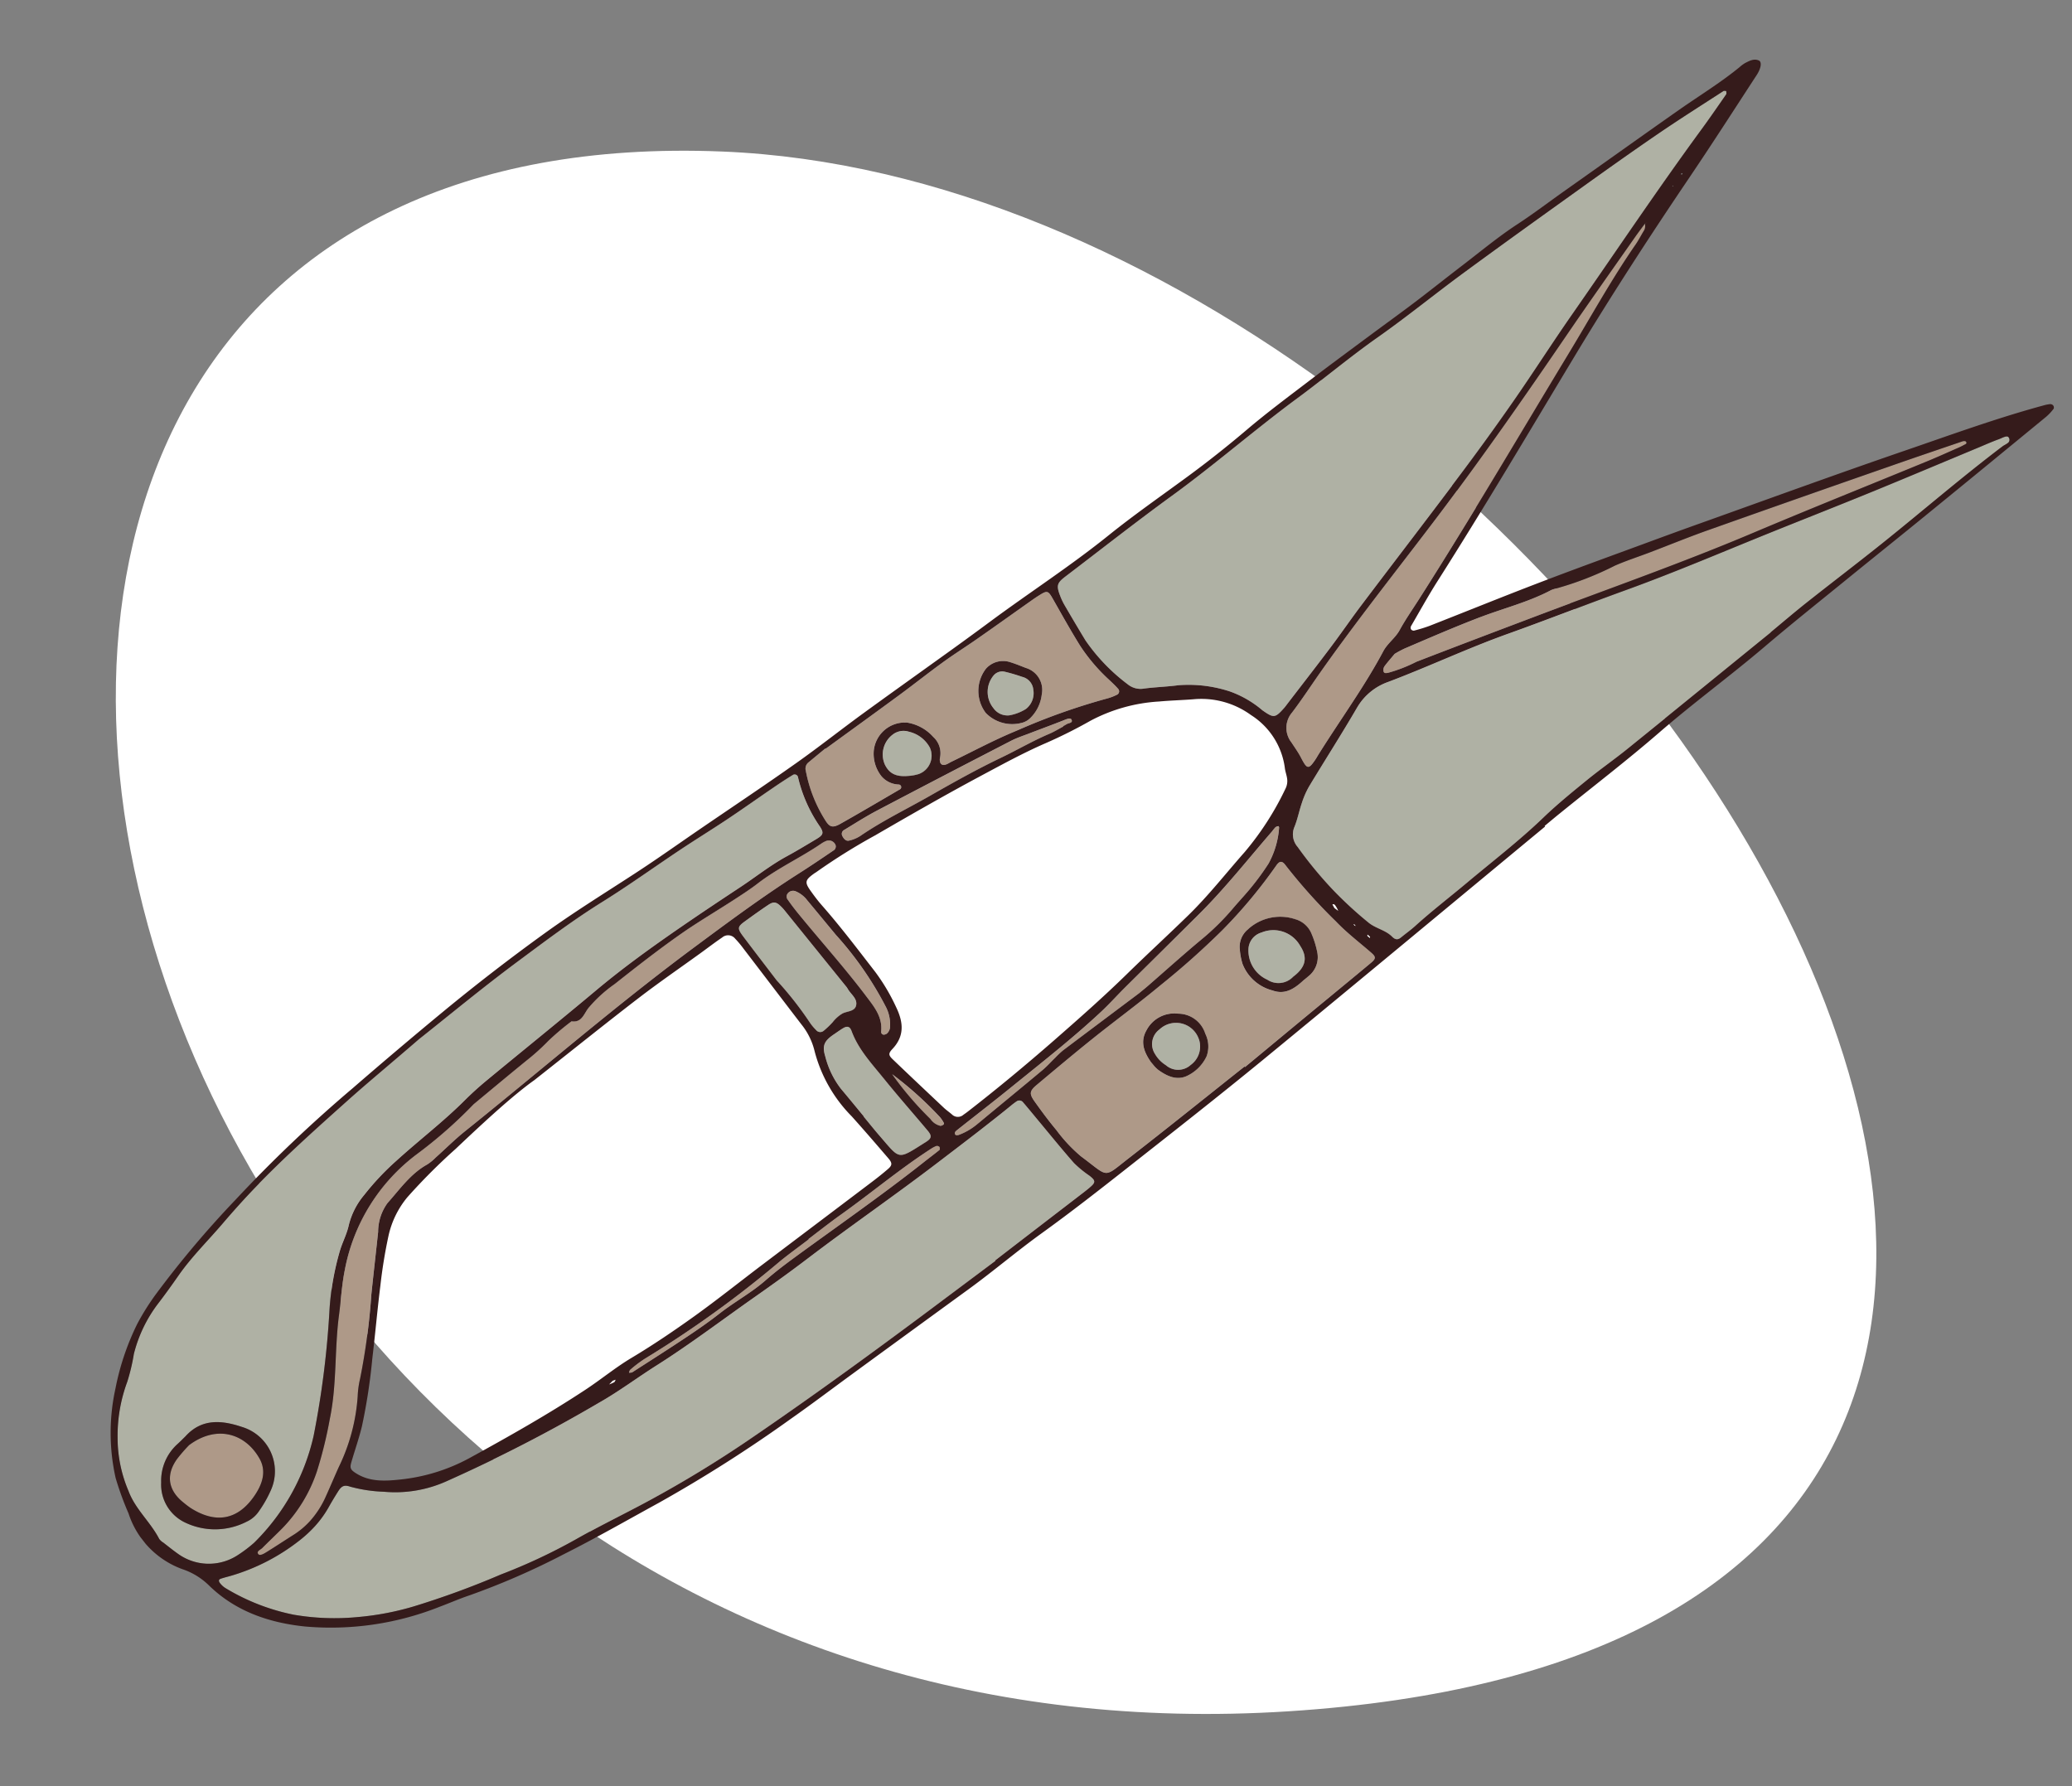 <svg xmlns="http://www.w3.org/2000/svg" xmlns:xlink="http://www.w3.org/1999/xlink" width="258.959" height="223.237" viewBox="0 0 258.959 223.237">
  <rect x="0" y="0" width="258.959" height="223.237" fill="#808080" stroke="none"/>
  <defs>
    <clipPath id="clip-path">
      <rect id="Rectángulo_362250" data-name="Rectángulo 362250" width="275.394" height="68.13" fill="none"/>
    </clipPath>
  </defs>
  <g id="Grupo_1065177" data-name="Grupo 1065177" transform="translate(-324.251 -739.292)">
    <g id="Grupo_1065162" data-name="Grupo 1065162" transform="translate(1.755 -34.078)">
      <path id="Trazado_100521" data-name="Trazado 100521" d="M103.783,434.588C-27.656,429.281,22.1,639.336,174.577,629.536S211.6,438.946,103.783,434.588Z" transform="translate(308.966 357.72)" fill="#fff"/>
    </g>
    <g id="Grupo_1065176" data-name="Grupo 1065176" transform="matrix(-0.788, 0.616, -0.616, -0.788, 583.21, 792.979)">
      <g id="Grupo_1065175" data-name="Grupo 1065175" clip-path="url(#clip-path)">
        <path id="Trazado_777872" data-name="Trazado 777872" d="M284.912,40.892a10.7,10.7,0,0,0-.287-1.08c-1.247-3.485-3.71-4.79-7.2-3.681-1.587.5-3.084,1.4-3.371,3.26-.54,3.535,1.542,6.659,5.9,6.757a19.482,19.482,0,0,0,2.275-.446c2.344-.695,3.276-2.417,2.683-4.81m-101.546-22.8a4.158,4.158,0,0,0,.875.147c4.634.4,9.285.233,13.924.446.413.02.822.033,1.235.041,1.235.029,2.475.029,3.706.045,0-.016,0-.029,0-.045,1.5.016,2.994.078,4.491.049a134.088,134.088,0,0,1,20.861.81,15.807,15.807,0,0,0,2.242.033c.123,0,.241-.123.364-.193-.123-.07-.245-.2-.376-.209-2.679-.245-5.359-.507-8.038-.708-1.718-.13-3.444-.22-5.166-.225-1.591,0-3.174-.193-4.765-.266a20.62,20.62,0,0,0-2.192-.008c-1.493.085-3,.074-4.5.024-6.664-.213-13.323-.593-19.991-.568-.9,0-1.791-.021-2.687,0-.082,0-.229.2-.225.3a.428.428,0,0,0,.233.327M182.2,28.559a41.391,41.391,0,0,0-.323-7.359,2.053,2.053,0,0,0-.467-1.456.72.72,0,0,0-.4-.1.2.2,0,0,0-.144.122,4.241,4.241,0,0,0-.065.875,45.286,45.286,0,0,0,1.4,7.915M180,33.6a.338.338,0,0,0-.115-.56.643.643,0,0,0-.434-.061,1.258,1.258,0,0,0-.581.286,4.756,4.756,0,0,0-1.227,2.365,42.4,42.4,0,0,0-.63,10.975c.054,1.87.1,3.742.16,5.616a3.5,3.5,0,0,0,.425,1.726.835.835,0,0,0,.933.45.614.614,0,0,0,.511-.634c.033-.675.049-1.35.037-2.025-.09-4.5-.409-8.995-.332-13.5.029-1.673-.024-3.317,1.252-4.639m100.659-3.207c.315-.04.875.152.867-.3,0-.319-.589-.388-.949-.429-1.342-.148-2.687-.25-4.03-.385a9.924,9.924,0,0,0-2.634.09,11.564,11.564,0,0,0-3.448,1.194c-1.19.621-2.364,1.28-3.555,1.906A23.855,23.855,0,0,0,259.6,37.98a11.669,11.669,0,0,1-1.615,1.567,82.135,82.135,0,0,0-7.56,7.4c-1.82,1.889-3.665,3.763-5.494,5.649a6.153,6.153,0,0,1-3.129,2.115c-2.271.4-4.528,1.121-6.892.744a6.15,6.15,0,0,0-1.342.029c-1.648.11-3.292.315-4.941.336-2.45.029-4.9.081-7.354.139-9.711.225-19.422.573-29.141.335-5.4-.135-10.8-.266-16.178-.785-1.718-.164-3.441-.282-5.162-.4a.586.586,0,0,0-.679.434A.893.893,0,0,0,170.7,56.6a3.05,3.05,0,0,0,.663.122c3.145.192,6.234.953,9.4.97,1.2.008,2.4.118,3.591.225,2.418.213,4.831.528,7.252.688.348.02.691.041,1.039.057,3.3.156,6.6.156,9.9.135a16.956,16.956,0,0,0,4.483-.348c.9-.249,1.763-.928,2.651,0a32.1,32.1,0,0,0,3.816-.147,26.949,26.949,0,0,1,3.579-.254c3.076-.061,6.148-.164,8.623-.233a56.941,56.941,0,0,1,9.351-.548,23.507,23.507,0,0,0,16.125-5.882c1.419-1.219,2.663-2.643,4-3.956,3.1-3.039,5.543-6.68,8.889-9.51a53.229,53.229,0,0,1,5.3-4.169,18.651,18.651,0,0,1,7.715-2.937c1.19-.159,2.385-.261,3.575-.413M166.95,54.46c-3.305-.209-6.541-.912-9.809-1.391-3.338-.487-6.671-1-9.977-1.726q-.589-.129-1.178-.245c-1.812-.356-3.641-.638-5.432-1.117-.646-.176-1.325-.25-1.988-.368a.172.172,0,0,1-.009.045c-.147-.02-.294-.057-.445-.065-.307-.012-.782-.425-.871.082-.053.307.524.429.888.54,1.439.429,2.867.888,4.3,1.326.495.151.982.319,1.477.461.3.086.6.164.9.221q9.289,1.755,18.587,3.452c.388.07.778.131,1.166.188,1.17.168,2.348.287,3.517.426a.555.555,0,0,0,.679-.434c.078-.384.073-.814-.307-.99a4.388,4.388,0,0,0-1.5-.4M140.7,20.574c3.951-.474,7.911-.928,11.862-1.4,1.416-.168,2.822-.421,4.242-.548,2.25-.2,4.5-.307,6.762-.373,2.462-.069,4.934-.094,7.4-.135,3.076-.057,6.152-.04,9.228-.061.225,0,.462-.07.434-.351-.008-.094-.18-.213-.3-.25a7.762,7.762,0,0,0-2.483-.368c-.135,0-.27,0-.4.008-3.452.106-6.9.18-10.353.295-.744.024-1.489.164-2.233.241a11.666,11.666,0,0,1-1.3.122h-.033c-4.053-.07-8.1-.155-11.858-.229-.671.02-1.047.02-1.419.041-2.921.155-5.841.355-8.766.45a31.129,31.129,0,0,0-5.576.634c-1.174.245-2.364.417-3.53.691a31.316,31.316,0,0,0-3.452.99,10.911,10.911,0,0,0-3.78,2.707.324.324,0,0,0-.065.2.822.822,0,0,0,.38.131,6.268,6.268,0,0,0,.654-.147c4.491-.88,8.942-1.968,13.49-2.52.369-.045.732-.09,1.1-.131M67.4,21.609c1.5.463,2.986,1.01,4.507,1.4a39.591,39.591,0,0,1,7.711,2.343,2.537,2.537,0,0,0,.65.193c3.039.569,5.87,1.824,8.8,2.732,3.305,1.019,6.639,1.882,9.973,2.765.434.115.883.152,1.342.225.663-.143,1.329-.266,1.976-.446a.834.834,0,0,0,.458-.426c.115-.257-.135-.372-.323-.479a18.621,18.621,0,0,0-3.653-1.1c-4.954-1.5-9.9-3.039-14.84-4.577-9.384-2.917-18.694-6.074-28.188-8.635C48.2,13.555,40.636,11.351,33.048,9.227c-1.374-.384-2.761-.716-4.14-1.071-.221-.054-.442-.094-.663-.131-.192-.033-.446-.143-.446.188,0,.094.184.233.311.279,3.047,1.064,6.09,2.127,9.146,3.162Q48.67,15.524,60.09,19.359c2.418.806,4.872,1.5,7.306,2.25m48.918,5.355c-.217.07-.421.159-.634.238-2.479.9-4.994,1.709-7.494,2.568-2.327.793-4.635,1.632-6.888,2.63-1.06.47-2.2.372-3.248.826-1.374.594-2.818,1.032-4.23,1.534-1.006.356-2.013.712-3.014,1.076-10.3,3.706-20.473,7.731-30.7,11.617-4.974,1.889-9.874,3.992-14.963,5.575-.646.2-1.26.5-1.893.729a.959.959,0,0,0-.372.25,1.4,1.4,0,0,0-.241.36c.638-.18,1.28-.344,1.91-.535,4.806-1.468,9.625-2.9,14.415-4.43,8.795-2.8,17.613-5.518,26.53-7.891,6.324-1.681,12.685-3.227,18.984-4.99q2.362-.663,4.712-1.37c1.939-.589,3.857-1.244,5.813-1.759a2.935,2.935,0,0,0,2.348-2.9c.065-.749.094-1.5.233-2.238.3-1.6.18-1.75-1.268-1.284M168.026,57.2q-1.785-.271-3.579-.516c-1.628-.229-3.26-.446-4.892-.666a.325.325,0,0,0-.286.573,2.968,2.968,0,0,1,1.047,2.148,4.536,4.536,0,0,1-1.2,3.076,3.91,3.91,0,0,1-5.44.229,5.562,5.562,0,0,1-1.485-3.432,2.756,2.756,0,0,1,.99-2.622,1.129,1.129,0,0,0,.148-.168c.327-.45.176-.81-.413-.953-.217-.053-.446-.07-.663-.118-2.863-.626-5.763-1.121-8.578-1.9-.143-.033-.282-.074-.425-.115a79.882,79.882,0,0,1-11.089-3.71,6.318,6.318,0,0,0-1.284-.4.461.461,0,0,0-.585.5c.025.519.115,1.039.188,1.558a22.464,22.464,0,0,1,.233,5.616c-.241,2.238-.593,4.463-.92,6.688-.172,1.17-.115,1.281,1.076,1.4.446.049.9.074,1.346.094,2.7.131,5.4.245,8.1.393,1.722.09,3.445.27,5.166.331,2.25.082,4.5.061,6.757.127,3.825.11,7.649.258,11.478.388v.049c.9-.025,1.8-.045,2.7-.074a.992.992,0,0,0,.9-.557,17.675,17.675,0,0,0,1.918-6.43c.11-1.023-.127-1.337-1.207-1.505m-26.277,4.058a2.859,2.859,0,0,1-2.917-1.264c-.384-.553-.716-1.138-1.059-1.718a2.865,2.865,0,0,1,.466-3.853,4.9,4.9,0,0,1,2.977-1.435,2.332,2.332,0,0,1,1.084.147,4.6,4.6,0,0,1,2.871,3.784,4.546,4.546,0,0,1-3.423,4.34M126.741,9.391a69.075,69.075,0,0,1,.642,9.42c-.029.769.233.949.945.729a62.517,62.517,0,0,1,10.316-2.213,99.739,99.739,0,0,1,10.32-.658c3.6-.107,7.2,0,10.8-.038,3-.037,6-.143,9-.245,1.2-.04,1.452-.278,1.5-1.468.065-1.5.107-3,.058-4.5a19.277,19.277,0,0,0-.4-4.47c-1.19-4.291-.409-3.85-4.569-3.861-6.148-.021-12.3.07-18.448.114a.6.6,0,0,0,0-.086l-6.97.2q-3.6.1-7.2.193c-2.1.057-4.2.1-6.3.175-.794.033-.9.22-.761.974.369,1.91.871,3.813,1.064,5.739m21.508-.933a3.586,3.586,0,0,1,1.612-2.332,5.1,5.1,0,0,1,3.5-.409c1.346.335,1.947,1.538,2.311,2.806a4.19,4.19,0,0,1,.1.929c.008.262.016.335.012.409-.082,1.5-.479,2.831-2.017,3.456a3.912,3.912,0,0,1-4.376-.8,3.57,3.57,0,0,1-1.137-4.058m-18.17,1.726a11.533,11.533,0,0,1,.863-2.307,3.044,3.044,0,0,1,2.716-1.718c.372-.016.749-.02.794-.02,1.747-.148,3.027.061,3.866,1.4a5.473,5.473,0,0,1,.9,4.9,8.052,8.052,0,0,1-.823,1.6,2.826,2.826,0,0,1-2.441,1.4,5.966,5.966,0,0,1-5.388-2.68,3.1,3.1,0,0,1-.483-2.577" transform="translate(-16.428 -1.228)" fill="#ae9988"/>
        <path id="Trazado_777873" data-name="Trazado 777873" d="M399.826,92.586q.092,6.081.2,12.157a5.359,5.359,0,0,0,.054.674c.11.8.331,1.048,1.133,1.109,1.2.09,2.4.135,3.6.18,1.1.04,1.264-.106,1.288-1.3.045-2.4.058-4.8.086-6.946a43.176,43.176,0,0,1-.012-6.786,6.048,6.048,0,0,0-.041-1.121.664.664,0,0,0-.724-.683,11.128,11.128,0,0,0-1.559.16,4.345,4.345,0,0,1-1.558.094c-.7-.114-1.444-.839-2.091-.168-.54.565-.241,1.444-.351,2.176a2.325,2.325,0,0,0-.021.45" transform="translate(-236.277 -52.996)" fill="#afb1a4"/>
        <path id="Trazado_777874" data-name="Trazado 777874" d="M411.329,60.27a10.989,10.989,0,0,0,.941-4.36c-.053-1.5-.086-2.994-.127-4.492h.033c-.028-1.046-.037-2.094-.09-3.141-.209-4,.155-3.718-4.07-4.156-.875-.085-1.088.123-1.059.989.1,2.844.27,5.686.31,8.534.037,2.385.262,4.79-.49,7.129-.184.577.025.847.605.92.442.053.9.066,1.342.1,1.505.114,2.094-.181,2.606-1.522" transform="translate(-240.347 -26.063)" fill="#afb1a4"/>
        <path id="Trazado_777875" data-name="Trazado 777875" d="M330.044,16.764a4.029,4.029,0,0,0-.2-1.992,2.325,2.325,0,0,0-2.45-1.886,2.845,2.845,0,0,0-2.79,1.865,3.011,3.011,0,0,0,3.112,4.029,2.268,2.268,0,0,0,2.323-2.017" transform="translate(-191.72 -7.615)" fill="#afb1a4"/>
        <path id="Trazado_777876" data-name="Trazado 777876" d="M288.7,16.463a2.52,2.52,0,0,0-2.769-1.69c-2.016-.04-2.928.781-3.068,2.491a3.852,3.852,0,0,0,2.774,4.3,2.259,2.259,0,0,0,2.622-.687,3.993,3.993,0,0,0,.442-4.409" transform="translate(-167.144 -8.713)" fill="#afb1a4"/>
        <path id="Trazado_777877" data-name="Trazado 777877" d="M302.83,130.188a5.817,5.817,0,0,0-2.127-.65,2.5,2.5,0,0,0-2.209,1.329,1.809,1.809,0,0,0,.1,2.111c.409.622.839,1.239,1.305,1.825a1.4,1.4,0,0,0,1.4.524,3.215,3.215,0,0,0,2.54-3.215,2.141,2.141,0,0,0-1.01-1.923" transform="translate(-176.221 -76.547)" fill="#afb1a4"/>
        <path id="Trazado_777878" data-name="Trazado 777878" d="M338.95,134.479a5.473,5.473,0,0,0-1.186-.622,2.438,2.438,0,0,0-3.117,1.755,3.986,3.986,0,0,0,.835,3.166,2.2,2.2,0,0,0,1.873.97,3.115,3.115,0,0,0,3.015-2.3c.278-1.235-.094-2.119-1.42-2.974" transform="translate(-197.73 -79.034)" fill="#afb1a4"/>
        <path id="Trazado_777879" data-name="Trazado 777879" d="M122.766,93.684c-1.223-.733-2.377-1.579-3.608-2.3a16.506,16.506,0,0,1-4.577-4.569,12.943,12.943,0,0,1-1.746-4.348c-.508-1.665-.646-1.747-2.34-1.44-.22.04-.434.106-.654.164-2.831.733-5.665,1.444-8.488,2.2-.528.143-1.051.286-1.57.437-1.571.451-3.13.925-4.708,1.346-6.451,1.718-12.918,3.379-19.364,5.121q-5.645,1.522-11.241,3.236c-4.233,1.3-8.41,2.778-12.64,4.083-8.962,2.761-17.871,5.69-26.9,8.238-1.722.487-3.432,1.027-5.142,1.554-.114.037-.188.217-.278.328.094.074.184.209.282.216,3.285.291,6.569.622,9.858.83,4.041.258,8.091.438,12.136.606,5.849.245,11.7.487,17.553.663,4.5.135,9.011.041,13.507.27,4.356.22,8.708.045,13.057.192,3.624.082,7.248.013,10.873-.024,2.831-.029,5.665-.037,8.5.061,5.551.192,11.11.172,16.665.246,1.284.016,1.574-.176,1.959-1.371a7.67,7.67,0,0,0,.315-1.313q.356-2.565.663-5.138a23.547,23.547,0,0,0-.777-7.575,2.529,2.529,0,0,0-1.329-1.71" transform="translate(-11.529 -47.798)" fill="#afb1a4"/>
        <path id="Trazado_777880" data-name="Trazado 777880" d="M34.314,11.614c4.332,1.223,8.647,2.507,12.975,3.755,6.348,1.825,12.73,3.514,19.013,5.567,4.92,1.608,9.887,3.085,14.8,4.713,5.13,1.7,10.4,2.891,15.556,4.5a7.292,7.292,0,0,0,4.712-.029c.11-.041.225-.082.34-.127,3.551-1.419,7.162-2.683,10.734-4.045a10.792,10.792,0,0,0,1.975-1.059c.884-.572,1.681-1.276,2.589-1.8a2.367,2.367,0,0,0,1.235-2.222,49.841,49.841,0,0,0-.2-7.2,49.537,49.537,0,0,0-.969-5.771c-.274-1.113-1.084-1.988-1.223-3.121-.065-.564-.3-.789-.842-.773-.753.02-1.506-.017-2.254.037-2.847.209-5.7.18-8.553.278-4.124.139-8.255.106-12.374.527-2.381.245-4.79.291-7.187.34-2.172.045-4.344-.077-6.512-.041-7.657.123-15.31.282-22.968.425v.02c-1.951.054-3.9.143-5.854.156-3.975.024-7.951-.029-11.923.016-6.455.074-12.905.4-19.364.295-.217,0-.491-.074-.728-.074a.49.49,0,0,0-.56.49c-.037.356.695.438,1.1.569.855.282,1.73.5,2.6.736,4.63,1.277,9.269,2.529,13.891,3.833" transform="translate(-9.885 -2.367)" fill="#afb1a4"/>
        <path id="Trazado_777881" data-name="Trazado 777881" d="M377.25,5.972c.135,2.319.172,4.646.245,6.971.029.973.045,1.947.094,2.92a.586.586,0,0,0,.552.6,8.354,8.354,0,0,0,.9.016c1.644-.033,3.289-.041,4.929-.037,2.184.008,4.365.037,6.548.061,6.757.07,13.5.479,20.26.569,2.7.033,5.4.143,8.1.282,5.019.262,10.051.327,15.062.826,2.838.282,5.706.335,8.524.756a192.174,192.174,0,0,1,20.993,3.992,15.6,15.6,0,0,1,7.023,3.8,18.144,18.144,0,0,1,2.933,3.1c.438.67.818.72,1.554.454.7-.253,1.408-.519,2.1-.81a13.126,13.126,0,0,1,2.806-.822,15.529,15.529,0,0,1,2.691-.225,25.425,25.425,0,0,1,9.449,1.8c.418.167.823.355,1.248.5.323.106.385-.192.385-.385a2.56,2.56,0,0,0-.144-.879,26.567,26.567,0,0,0-4.667-7.886,30.209,30.209,0,0,0-6.177-5.2,34.973,34.973,0,0,0-6.2-3.2,107.129,107.129,0,0,0-11.13-3.6,70.862,70.862,0,0,0-10.079-2.312c-3.411-.5-6.786-1.244-10.189-1.816a144.427,144.427,0,0,0-14.529-1.7c-6.856-.45-13.716-.736-20.58-.945q-3.43-.1-6.863-.18Q397.805,2.5,392.512,2.4v.065q-6.308-.049-12.611-.1c-.753,0-1.5-.029-2.254,0-1.071.033-1.186.2-.936,1.2a13.515,13.515,0,0,1,.54,2.41" transform="translate(-222.552 -1.388)" fill="#afb1a4"/>
        <path id="Trazado_777882" data-name="Trazado 777882" d="M493.358,81.032c-.2-.8-.389-1.608-.634-2.4a6.6,6.6,0,0,0-5.824-4.577,17.143,17.143,0,0,0-2.474-.033,27.123,27.123,0,0,0-14.1,5.959,113.772,113.772,0,0,0-11.327,11.273,33.9,33.9,0,0,1-5.522,4.949c-.916.646-1.98,1.109-2.831,1.828a9.313,9.313,0,0,1-3.825,1.772,32.807,32.807,0,0,1-5.776.887c-3.82.286-7.657.229-11.465.7-1.19.143-2.4.229-3.6.261-5.931.16-11.862.254-17.79.45-4.135.139-8.27-.012-12.385-.25-.3-.016-.585-.033-.88-.053-2.925-.176-5.853-.4-8.774-.634-2.32-.189-4.656-.156-6.962-.54-1.4-.237-2.823-.4-4.239-.581-1.039-.131-1.255.012-1.341.957a18.021,18.021,0,0,1-1.624,6.508.432.432,0,0,0,.353.659c.969.111,1.939.189,2.912.25,2.323.151,4.646.257,6.97.433s4.63.438,6.949.614c.856.065,1.715.123,2.573.18,3.035.2,6.078.36,9.105.683,4.266.458,8.545.531,12.82.638,5.628.139,11.261-.024,15.773-.049,4.72-.237,8.324-.323,11.923-.564,5.17-.344,10.341-.683,15.475-1.407,2.082-.29,4.151-.662,6.214-1.08,2.719-.548,5.489-.867,8.156-1.673,1.436-.437,2.876-.867,4.332-1.239a17.324,17.324,0,0,0,6.2-3.08,24.292,24.292,0,0,1,2.8-2.238,19.35,19.35,0,0,0,5.293-4.818,16.879,16.879,0,0,0,2.978-6.022c.736-2.3.22-4.757.67-7.1a1.743,1.743,0,0,0-.118-.663m-4.434,6.087a6.167,6.167,0,0,1-4.594,2.524c-.45.033-.9.094-1.342.143-3,.527-4.839-1.227-6.283-3.42a5.783,5.783,0,0,1,2.123-8.509,14.762,14.762,0,0,1,2.7-1.1,3.667,3.667,0,0,1,2-.082,8.651,8.651,0,0,1,6.078,4.561,5.242,5.242,0,0,1-.687,5.883" transform="translate(-219.79 -43.721)" fill="#afb1a4"/>
        <path id="Trazado_777883" data-name="Trazado 777883" d="M263.743,32.955a3.676,3.676,0,0,0-2,.082,14.777,14.777,0,0,0-2.7,1.1,5.783,5.783,0,0,0-2.124,8.509c1.445,2.192,3.281,3.946,6.284,3.419.446-.049.891-.11,1.341-.143a6.164,6.164,0,0,0,4.594-2.524,5.241,5.241,0,0,0,.687-5.882,8.65,8.65,0,0,0-6.078-4.561M265.8,44.474a19.477,19.477,0,0,1-2.274.446c-4.361-.1-6.443-3.223-5.9-6.757.286-1.861,1.783-2.757,3.371-3.261,3.493-1.108,5.956.2,7.2,3.681a10.929,10.929,0,0,1,.287,1.08c.593,2.393-.339,4.115-2.684,4.81m7.862-11.347a8.665,8.665,0,0,1-1.3-3.551c-.618-4.605-3.059-8.316-6.291-11.428a36.79,36.79,0,0,0-14.738-8.41c-1.288-.409-2.6-.74-3.874-1.19a92.613,92.613,0,0,0-12.414-3.2c-4.414-.884-8.873-1.526-13.315-2.254A174.882,174.882,0,0,0,202.238,1.2c-3.15-.164-6.308-.209-9.461-.315Q190.1.8,187.43.71,181.1.5,174.766.281c-3.825-.131-7.649.033-11.477-.115-4.5-.176-9.012-.176-13.515-.159-7.207.024-14.419.033-21.626.2C112.9.575,97.66,1.042,82.419,1.467a.8.8,0,0,0,0,.094c-.826.021-1.653.054-2.479.065-5.329.094-10.664.041-15.986.311-5.633.287-11.265.106-16.9.335-4.5.189-9.007.229-13.515.319-4.2.082-8.414.127-12.619.217q-6.768.134-13.535.3-2.921.067-5.846.139a6.545,6.545,0,0,0-1.317.209c-.1.02-.221.216-.229.34a.508.508,0,0,0,.188.38,4.662,4.662,0,0,0,.789.4C6.586,6.94,12.374,8.814,18.121,10.8c8.512,2.942,17.082,5.719,25.635,8.557,2.491.831,4.994,1.636,7.5,2.438,4.356,1.4,8.709,2.822,13.09,4.164,4.663,1.432,9.359,2.769,14.034,4.164a18.588,18.588,0,0,1,1.882.724.441.441,0,0,1,.184.36.456.456,0,0,1-.25.307c-2.017.806-4.021,1.661-6.07,2.389-10.333,3.665-20.542,7.661-30.777,11.58C35.068,48.647,26.7,51.53,18.268,54.255c-4.856,1.571-9.674,3.256-14.505,4.909-.986.336-1.538.892-1.338,1.268.319.589.933.683,1.509.8a4.186,4.186,0,0,0,.9.029c3.084-.07,6.148.29,9.224.45,5.772.3,11.547.544,17.319.826,2.471.123,4.941.147,7.416.356,2.835.241,5.7.151,8.553.18,2.479.025,4.958,0,7.432.033,2.327.033,4.651.126,6.974.184,3.15.077,6.3.171,9.449.208,3.375.037,6.757.123,10.128-.016q1.957-.08,3.922-.1c2.066-.025,4.135,0,6.205.074,3.829.123,7.662.324,11.49.27,6.087-.09,12.153.454,18.227.618q3.927.1,7.846.27c3.911.156,7.821.331,11.732.466,3.53.122,7.061.094,10.586.266,4.8.232,9.592.593,14.386.9,2.062.131,4.123.237,6.181.368,1.239.078,2.471.168,3.706.274,4.414.38,8.811.867,13.245,1.047q8.1.32,16.21.111,7.432-.2,14.857-.577A173.64,173.64,0,0,0,240.091,65.5a124.74,124.74,0,0,0,14.979-3.137,30.014,30.014,0,0,0,4.23-1.521,32.07,32.07,0,0,0,7.117-4.684,25.833,25.833,0,0,0,6.864-8.815,38.13,38.13,0,0,0,1.46-4.492,11.037,11.037,0,0,0-1.079-9.728M155.095.972c.753-.025,1.5,0,2.254,0q6.308.055,12.611.1V1.013q5.3.11,10.582.225,3.43.079,6.864.18c6.864.208,13.724.495,20.579.945a144.432,144.432,0,0,1,14.529,1.7c3.4.572,6.778,1.313,10.189,1.816a70.916,70.916,0,0,1,10.079,2.311,107.323,107.323,0,0,1,11.13,3.6,35,35,0,0,1,6.2,3.2,30.205,30.205,0,0,1,6.177,5.2,26.582,26.582,0,0,1,4.667,7.886,2.557,2.557,0,0,1,.143.879c0,.193-.061.49-.385.385-.425-.143-.83-.332-1.248-.5a25.425,25.425,0,0,0-9.449-1.8,15.578,15.578,0,0,0-2.692.224,13.141,13.141,0,0,0-2.806.822c-.691.291-1.395.557-2.1.81-.736.266-1.116.216-1.554-.454a18.124,18.124,0,0,0-2.933-3.1,15.6,15.6,0,0,0-7.023-3.8,192.174,192.174,0,0,0-20.993-3.992c-2.818-.421-5.686-.474-8.525-.756-5.011-.5-10.042-.564-15.061-.826-2.7-.139-5.4-.249-8.1-.282-6.757-.09-13.5-.5-20.26-.569-2.184-.025-4.365-.054-6.549-.061-1.64,0-3.285,0-4.929.036a8.158,8.158,0,0,1-.9-.016.586.586,0,0,1-.552-.6c-.049-.973-.065-1.947-.094-2.92-.073-2.324-.11-4.651-.245-6.971a13.475,13.475,0,0,0-.54-2.41c-.25-1-.135-1.169.937-1.2M128.38,51c-.3-.058-.6-.135-.9-.221-.495-.143-.982-.311-1.477-.462-1.435-.438-2.863-.9-4.3-1.325-.364-.111-.941-.234-.888-.54.09-.507.564-.094.871-.082.151.009.3.045.446.065a.171.171,0,0,0,.008-.045c.663.118,1.342.193,1.988.368,1.791.479,3.62.761,5.432,1.117q.59.116,1.178.245c3.305.728,6.638,1.239,9.976,1.726,3.268.479,6.5,1.183,9.809,1.391a4.389,4.389,0,0,1,1.5.405c.38.175.385.605.307.99a.554.554,0,0,1-.679.434c-1.17-.139-2.348-.258-3.518-.426-.388-.057-.777-.118-1.166-.188Q137.665,52.76,128.38,51m14.259,7.423a3.114,3.114,0,0,1-3.015,2.3,2.2,2.2,0,0,1-1.873-.97,3.986,3.986,0,0,1-.834-3.166,2.437,2.437,0,0,1,3.117-1.754,5.468,5.468,0,0,1,1.186.622c1.325.855,1.7,1.738,1.419,2.973m6.291-6.291c-4.9-.683-9.8-1.383-14.68-2.23-1.514-.265-3.027-.519-4.541-.805s-3.011-.6-4.5-.986a60.658,60.658,0,0,0-6.168-1.248,20.84,20.84,0,0,1-8.246-3.391c-1.2-.773-2.344-1.62-3.53-2.409a10.519,10.519,0,0,1-4.467-5.989,9.258,9.258,0,0,1,.732-7.809c.234-.376.364-.818.585-1.206a2.129,2.129,0,0,1,.969-.9,36.532,36.532,0,0,1,8.885-3.093c3.469-.642,6.9-1.5,10.406-1.885s7.023-.667,10.525-1.055c4.106-.459,8.221-.7,12.345-.929,4.647-.253,9.294-.388,13.944-.372.225,0,.45.013.675.025a1.047,1.047,0,0,1,1.108.908c.086.442.225.871.29,1.317.442,2.892.884,5.784,1.3,8.68.1.712,0,.92-.789,1.039-2.222.343-3.126,1.832-3.559,3.812a24.55,24.55,0,0,0-.659,5.126c-.016,3.526-.074,7.052.127,10.578.045.749.033,1.5,0,2.25-.053,1.387-.254,1.574-1.579,1.534-.151,0-.3-.025-.421-.033a75.865,75.865,0,0,1-8.75-.933m17.99-24.547c-.041-2.847-.213-5.69-.311-8.533-.029-.867.184-1.075,1.059-.99,4.225.438,3.861.156,4.07,4.156.053,1.048.061,2.095.09,3.141H171.8c.041,1.5.074,2.994.127,4.492a10.983,10.983,0,0,1-.941,4.36c-.511,1.341-1.1,1.636-2.606,1.522-.446-.033-.9-.045-1.342-.1-.581-.074-.789-.344-.605-.92.753-2.34.528-4.745.491-7.13m53.3-7.711c5.612.454,11.172,1.293,16.718,2.2A23.047,23.047,0,0,1,245.5,25.36c1.6,1,3.125,2.1,3.78,4.012.229.671.2.929-.372,1.346-1.272.924-2.606,1.771-3.841,2.748a72.642,72.642,0,0,0-6.226,5.858c-2.168,2.177-4.262,4.43-6.447,6.6a62.6,62.6,0,0,1-4.627,4.27,11.365,11.365,0,0,1-4.818,2.336,74.131,74.131,0,0,1-8.48,1.043c-3.407.324-6.819.614-9.641.712-1.26.04-2.405.049-3.379,0-6.765.029-11.719.1-16.673.054-3.149-.029-6.3-.221-9.445-.34-1.125-.042-2.25-.05-3.371-.127a1.13,1.13,0,0,1-1.174-1.125,12.561,12.561,0,0,1-.054-1.575c.041-3.976.094-7.956.131-11.932a8.508,8.508,0,0,1,.774-3.7,18.013,18.013,0,0,0,1.349-9.236c-.159-2.316-.27-4.635-.376-6.954-.037-.782.147-.994.847-1.031.9-.045,1.8-.049,2.7-.033l6.795.11q5.16.086,10.316.171c3.526.054,7.056.017,10.578.16,3.142.131,6.3.344,9.413.736,2.319.291,4.642.221,6.962.409m-3.735-1.341c.119-.045.241-.143.348-.131a5,5,0,0,1,.667.172l-.634.086c-.127-.04-.254-.086-.38-.127m-2.213-.143a15.741,15.741,0,0,1-2.241-.033,134.142,134.142,0,0,0-20.861-.81c-1.5.029-2.995-.033-4.492-.049,0,.016,0,.029,0,.045-1.231-.016-2.471-.016-3.706-.045-.413-.008-.822-.02-1.235-.04-4.638-.214-9.29-.042-13.924-.447a4.18,4.18,0,0,1-.875-.147.429.429,0,0,1-.234-.327c0-.1.143-.3.225-.3.9-.017,1.792.008,2.687,0,6.667-.025,13.327.355,19.991.568,1.5.049,3,.061,4.5-.024a20.729,20.729,0,0,1,2.192.008c1.592.074,3.174.262,4.766.266,1.722,0,3.448.094,5.166.225,2.679.2,5.359.463,8.038.708.131.013.254.139.376.208-.123.07-.241.193-.364.193M167.571,37.038a11.064,11.064,0,0,1,1.558-.16.664.664,0,0,1,.724.683,6.046,6.046,0,0,1,.041,1.121,43.276,43.276,0,0,0,.012,6.786c-.029,2.143-.04,4.545-.086,6.946-.025,1.191-.184,1.338-1.288,1.3-1.2-.045-2.4-.089-3.6-.18-.8-.061-1.023-.311-1.133-1.109a5.353,5.353,0,0,1-.054-.674q-.1-6.081-.2-12.157a2.391,2.391,0,0,1,.021-.45c.11-.733-.188-1.611.352-2.176.646-.671,1.391.054,2.09.168a4.348,4.348,0,0,0,1.558-.094m-4.921,13.47c.012.675,0,1.35-.037,2.025a.614.614,0,0,1-.511.634.835.835,0,0,1-.933-.45,3.506,3.506,0,0,1-.425-1.727c-.058-1.873-.106-3.746-.16-5.616a42.4,42.4,0,0,1,.63-10.975,4.761,4.761,0,0,1,1.227-2.365,1.262,1.262,0,0,1,.581-.286.643.643,0,0,1,.434.061.338.338,0,0,1,.115.56c-1.276,1.322-1.223,2.966-1.252,4.639-.078,4.5.241,9,.331,13.5m3.117-23.177a45.282,45.282,0,0,1-1.4-7.915,4.246,4.246,0,0,1,.066-.876.2.2,0,0,1,.143-.122.722.722,0,0,1,.4.1,2.053,2.053,0,0,1,.466,1.456,41.391,41.391,0,0,1,.323,7.359M153.68,54.312a.585.585,0,0,1,.679-.434c1.722.115,3.444.233,5.162.4,5.379.519,10.778.65,16.178.785,9.719.237,19.43-.11,29.141-.335,2.45-.058,4.9-.11,7.354-.139,1.649-.021,3.293-.225,4.941-.335a6.128,6.128,0,0,1,1.343-.029c2.364.376,4.622-.34,6.892-.744a6.15,6.15,0,0,0,3.13-2.115c1.828-1.885,3.673-3.759,5.493-5.648a82.138,82.138,0,0,1,7.56-7.4,11.669,11.669,0,0,0,1.615-1.567,23.855,23.855,0,0,1,7.314-5.514c1.19-.625,2.364-1.285,3.555-1.906a11.565,11.565,0,0,1,3.448-1.194,9.927,9.927,0,0,1,2.634-.09c1.342.135,2.687.237,4.029.385.36.04.945.11.949.429.009.455-.552.262-.867.3-1.19.152-2.385.254-3.575.413a18.652,18.652,0,0,0-7.714,2.937,53.233,53.233,0,0,0-5.3,4.169c-3.346,2.831-5.788,6.472-8.889,9.51-1.338,1.313-2.581,2.737-4,3.956a23.506,23.506,0,0,1-16.125,5.882,56.979,56.979,0,0,0-9.35.548c-2.475.07-5.547.172-8.623.233a26.877,26.877,0,0,0-3.579.254,32.1,32.1,0,0,1-3.816.147c-.888-.924-1.747-.245-2.651,0a16.973,16.973,0,0,1-4.483.347c-3.3.021-6.606.021-9.9-.135-.347-.016-.691-.037-1.039-.056-2.422-.16-4.835-.475-7.252-.688-1.194-.106-2.393-.216-3.592-.225-3.166-.017-6.254-.777-9.4-.97a3,3,0,0,1-.663-.122.892.892,0,0,1-.593-1.055M110.009,1.451c2.1-.074,4.2-.118,6.3-.176q3.6-.092,7.2-.193l6.97-.2a.607.607,0,0,1,0,.086c6.152-.045,12.3-.135,18.448-.115,4.16.012,3.379-.43,4.569,3.861a19.279,19.279,0,0,1,.4,4.471c.049,1.5.008,3-.058,4.5-.052,1.19-.307,1.428-1.5,1.468-3,.1-6,.209-8.995.245-3.6.042-7.2-.07-10.8.038a99.724,99.724,0,0,0-10.32.658A62.513,62.513,0,0,0,111.9,18.312c-.711.22-.974.041-.945-.729a69.079,69.079,0,0,0-.642-9.42c-.192-1.926-.695-3.829-1.064-5.739-.143-.753-.033-.941.761-.974m-.847,8.234a3.087,3.087,0,0,1,.115-.6c.061.212.118.421.159.569-.033.217-.053.36-.078.508-.278-.066-.192-.307-.2-.475m-.413-3.424a.87.87,0,0,1,.061.168.88.88,0,0,1,0,.18.545.545,0,0,1-.1-.176.41.41,0,0,1,.037-.172m-.037,15.552a10.911,10.911,0,0,1,3.78-2.707,31.385,31.385,0,0,1,3.452-.99c1.166-.274,2.356-.446,3.53-.691a31.092,31.092,0,0,1,5.575-.634c2.925-.094,5.845-.295,8.766-.45.372-.021.749-.021,1.42-.041,3.755.074,7.8.159,11.858.229h.033a11.674,11.674,0,0,0,1.3-.122c.744-.077,1.489-.217,2.233-.241,3.448-.115,6.9-.189,10.353-.295.135,0,.27-.008.4-.008a7.762,7.762,0,0,1,2.483.368c.118.037.29.155.3.25.029.282-.209.347-.433.351-3.076.021-6.152,0-9.229.062-2.466.04-4.937.065-7.4.135-2.258.065-4.512.172-6.762.372-1.419.127-2.826.38-4.242.548-3.951.47-7.911.924-11.862,1.4-.368.04-.732.086-1.1.131-4.549.552-9,1.64-13.49,2.52a6.165,6.165,0,0,1-.654.147.821.821,0,0,1-.38-.131.324.324,0,0,1,.065-.2m-.442-17.842c.029.139.057.274.082.413-.041.036-.082.073-.123.106a3.417,3.417,0,0,1-.073-.413c0-.029.073-.07.114-.106M7.94,4.678c-.4-.131-1.133-.213-1.1-.569a.49.49,0,0,1,.56-.491c.237,0,.511.07.728.074,6.459.1,12.91-.221,19.364-.295,3.972-.045,7.948.008,11.924-.016,1.951-.013,3.9-.1,5.853-.156v-.02c7.658-.143,15.311-.3,22.968-.425,2.168-.037,4.34.086,6.512.04,2.4-.049,4.806-.094,7.187-.34,4.119-.421,8.251-.388,12.374-.527,2.851-.1,5.706-.07,8.553-.278.748-.053,1.5-.017,2.254-.036.544-.017.777.208.842.772.139,1.133.949,2.008,1.223,3.121a49.627,49.627,0,0,1,.97,5.771,49.96,49.96,0,0,1,.2,7.2,2.368,2.368,0,0,1-1.236,2.222c-.908.523-1.706,1.227-2.589,1.8a10.768,10.768,0,0,1-1.975,1.059c-3.571,1.362-7.183,2.626-10.733,4.046-.115.045-.229.086-.34.127a7.294,7.294,0,0,1-4.713.029c-5.154-1.612-10.426-2.8-15.556-4.5-4.917-1.628-9.883-3.105-14.8-4.713C50.133,16.516,43.752,14.827,37.4,13c-4.328-1.248-8.643-2.532-12.975-3.755-4.622-1.3-9.26-2.557-13.891-3.833-.867-.237-1.743-.454-2.6-.736m64.7,22.371c-2.933-.908-5.763-2.163-8.8-2.732a2.521,2.521,0,0,1-.65-.193,39.579,39.579,0,0,0-7.711-2.343c-1.521-.389-3-.937-4.508-1.4-2.433-.753-4.888-1.444-7.305-2.25q-11.431-3.816-22.834-7.706c-3.056-1.034-6.1-2.1-9.146-3.161-.127-.046-.311-.185-.311-.279,0-.331.254-.22.446-.188.221.037.442.077.663.131,1.378.355,2.765.687,4.14,1.071,7.588,2.124,15.155,4.328,22.764,6.381,9.494,2.561,18.8,5.719,28.188,8.635,4.941,1.538,9.887,3.076,14.84,4.577a18.64,18.64,0,0,1,3.653,1.1c.188.106.437.221.323.479a.834.834,0,0,1-.458.426c-.646.18-1.313.3-1.976.446a13.521,13.521,0,0,1-1.342-.225c-3.334-.884-6.667-1.746-9.972-2.765M26.191,53.138a1.68,1.68,0,0,1,.258-.36.951.951,0,0,1,.372-.249c.634-.234,1.247-.528,1.893-.729,5.089-1.583,9.989-3.685,14.963-5.575,10.226-3.886,20.4-7.911,30.7-11.617,1-.364,2.008-.72,3.014-1.076,1.412-.5,2.855-.94,4.23-1.534,1.051-.454,2.188-.355,3.248-.826,2.254-1,4.56-1.837,6.888-2.63,2.5-.859,5.015-1.665,7.493-2.568.213-.079.418-.168.634-.237,1.448-.467,1.571-.32,1.268,1.284-.139.737-.168,1.489-.233,2.238a2.935,2.935,0,0,1-2.348,2.9c-1.956.515-3.874,1.169-5.813,1.759q-2.35.712-4.712,1.37c-6.3,1.763-12.66,3.309-18.984,4.99-8.917,2.373-17.736,5.089-26.53,7.891-4.79,1.526-9.609,2.962-14.415,4.43-.63.192-1.273.356-1.91.535h-.017v0a.058.058,0,0,1-.02,0c-.115-.02-.233-.045-.348-.065.119.02.241.037.368.057M20.6,54.644l0,.1-.139-.046Zm-1.8.479a1.226,1.226,0,0,1,.045.118.558.558,0,0,1-.16.04c-.016,0-.033-.073-.045-.114.053-.017.107-.029.16-.045m93.57,6.5c-.384,1.194-.675,1.387-1.959,1.371-5.555-.074-11.114-.054-16.665-.246-2.831-.1-5.665-.09-8.5-.061-3.625.037-7.249.106-10.873.024-4.349-.147-8.7.029-13.057-.191-4.5-.229-9.008-.135-13.507-.27-5.853-.175-11.7-.418-17.552-.663-4.045-.168-8.1-.347-12.136-.605-3.289-.209-6.573-.539-9.858-.83-.1-.008-.188-.143-.282-.217.09-.11.164-.291.278-.327,1.709-.528,3.42-1.068,5.142-1.554,9.028-2.549,17.937-5.478,26.9-8.239,4.23-1.3,8.406-2.778,12.64-4.082q5.59-1.725,11.241-3.236c6.447-1.742,12.913-3.4,19.364-5.121,1.579-.421,3.137-.9,4.708-1.346.52-.151,1.043-.294,1.571-.437,2.823-.758,5.657-1.468,8.488-2.2.221-.058.434-.123.654-.164,1.694-.307,1.833-.225,2.34,1.441a12.943,12.943,0,0,0,1.746,4.348,16.515,16.515,0,0,0,4.577,4.569c1.232.724,2.385,1.57,3.608,2.3a2.532,2.532,0,0,1,1.329,1.71,23.55,23.55,0,0,1,.777,7.576q-.307,2.57-.663,5.138a7.708,7.708,0,0,1-.315,1.313m38.52,2.287a.992.992,0,0,1-.9.557c-.9.029-1.8.049-2.7.074v-.049c-3.828-.13-7.653-.278-11.478-.388-2.254-.065-4.508-.045-6.757-.127-1.722-.061-3.444-.241-5.166-.331-2.7-.148-5.4-.262-8.1-.393-.45-.021-.9-.045-1.346-.094-1.19-.118-1.248-.228-1.076-1.4.327-2.225.679-4.45.92-6.688a22.486,22.486,0,0,0-.233-5.617c-.074-.519-.164-1.039-.189-1.558a.461.461,0,0,1,.585-.5,6.291,6.291,0,0,1,1.284.4,79.938,79.938,0,0,0,11.089,3.71c.143.04.282.081.425.114,2.814.781,5.714,1.276,8.578,1.9.217.049.446.066.663.118.589.143.74.5.413.953a1.123,1.123,0,0,1-.147.168,2.754,2.754,0,0,0-.99,2.622,5.562,5.562,0,0,0,1.485,3.432,3.91,3.91,0,0,0,5.44-.229,4.536,4.536,0,0,0,1.2-3.076,2.969,2.969,0,0,0-1.047-2.148.325.325,0,0,1,.286-.573c1.632.22,3.264.438,4.893.666q1.792.245,3.579.516c1.079.168,1.316.482,1.206,1.5a17.675,17.675,0,0,1-1.918,6.43m122.8-25.933c-.45,2.347.066,4.8-.67,7.1a16.884,16.884,0,0,1-2.978,6.021,19.353,19.353,0,0,1-5.293,4.819,24.243,24.243,0,0,0-2.8,2.237,17.326,17.326,0,0,1-6.2,3.08c-1.456.372-2.9.8-4.332,1.239-2.667.806-5.436,1.125-8.156,1.673-2.062.418-4.132.79-6.214,1.08-5.134.724-10.3,1.063-15.474,1.407-3.6.242-7.2.328-11.923.565-4.512.025-10.145.189-15.773.049-4.274-.106-8.553-.18-12.82-.638-3.027-.324-6.07-.487-9.105-.683-.859-.057-1.718-.115-2.573-.18-2.319-.176-4.63-.437-6.949-.614s-4.647-.282-6.97-.433c-.974-.061-1.943-.139-2.912-.25a.432.432,0,0,1-.352-.658,18.049,18.049,0,0,0,1.624-6.508c.086-.945.3-1.088,1.342-.957,1.416.18,2.835.344,4.238.581,2.307.384,4.643.351,6.962.54,2.92.233,5.849.458,8.774.634.295.02.585.037.879.053,4.115.237,8.251.388,12.386.249,5.928-.2,11.859-.29,17.79-.45,1.2-.033,2.406-.118,3.6-.261,3.808-.471,7.645-.414,11.465-.7a32.842,32.842,0,0,0,5.776-.888,9.314,9.314,0,0,0,3.825-1.771c.851-.72,1.914-1.183,2.831-1.829a33.945,33.945,0,0,0,5.522-4.949A113.733,113.733,0,0,1,250.53,36.265a27.122,27.122,0,0,1,14.1-5.959,17.028,17.028,0,0,1,2.474.033,6.6,6.6,0,0,1,5.825,4.577c.245.789.43,1.6.634,2.4a1.742,1.742,0,0,1,.118.663M132.957,11.288a3.912,3.912,0,0,0,4.377.8c1.538-.625,1.935-1.959,2.017-3.456,0-.074,0-.147-.012-.409a4.185,4.185,0,0,0-.1-.928c-.364-1.269-.965-2.471-2.311-2.807a5.1,5.1,0,0,0-3.5.409,3.587,3.587,0,0,0-1.612,2.332,3.571,3.571,0,0,0,1.137,4.058m-.07-4.152a2.846,2.846,0,0,1,2.79-1.866,2.325,2.325,0,0,1,2.45,1.887,4.029,4.029,0,0,1,.2,1.992A2.269,2.269,0,0,1,136,11.166a3.011,3.011,0,0,1-3.113-4.029m-7.015,44.77a2.331,2.331,0,0,0-1.084-.147A4.9,4.9,0,0,0,121.81,53.2a2.865,2.865,0,0,0-.466,3.853c.344.58.675,1.165,1.059,1.718a2.859,2.859,0,0,0,2.917,1.264,4.548,4.548,0,0,0,3.424-4.341,4.605,4.605,0,0,0-2.872-3.784m-.793,6.872a1.4,1.4,0,0,1-1.4-.523c-.467-.586-.9-1.2-1.305-1.825a1.81,1.81,0,0,1-.1-2.111,2.5,2.5,0,0,1,2.209-1.329,5.817,5.817,0,0,1,2.127.65,2.141,2.141,0,0,1,1.01,1.923,3.214,3.214,0,0,1-2.54,3.215M119.52,14.214a2.828,2.828,0,0,0,2.442-1.395,8.075,8.075,0,0,0,.822-1.6,5.472,5.472,0,0,0-.9-4.9c-.839-1.342-2.119-1.551-3.865-1.4-.045,0-.422,0-.794.02a3.043,3.043,0,0,0-2.716,1.719,11.5,11.5,0,0,0-.863,2.306,3.1,3.1,0,0,0,.483,2.577,5.966,5.966,0,0,0,5.388,2.68m-3.8-5.662c.139-1.71,1.051-2.532,3.068-2.491a2.52,2.52,0,0,1,2.769,1.69,4,4,0,0,1-.442,4.409,2.259,2.259,0,0,1-2.622.687,3.851,3.851,0,0,1-2.773-4.3" transform="translate(0 0)" fill="#351b1b"/>
      </g>
    </g>
  </g>
</svg>
